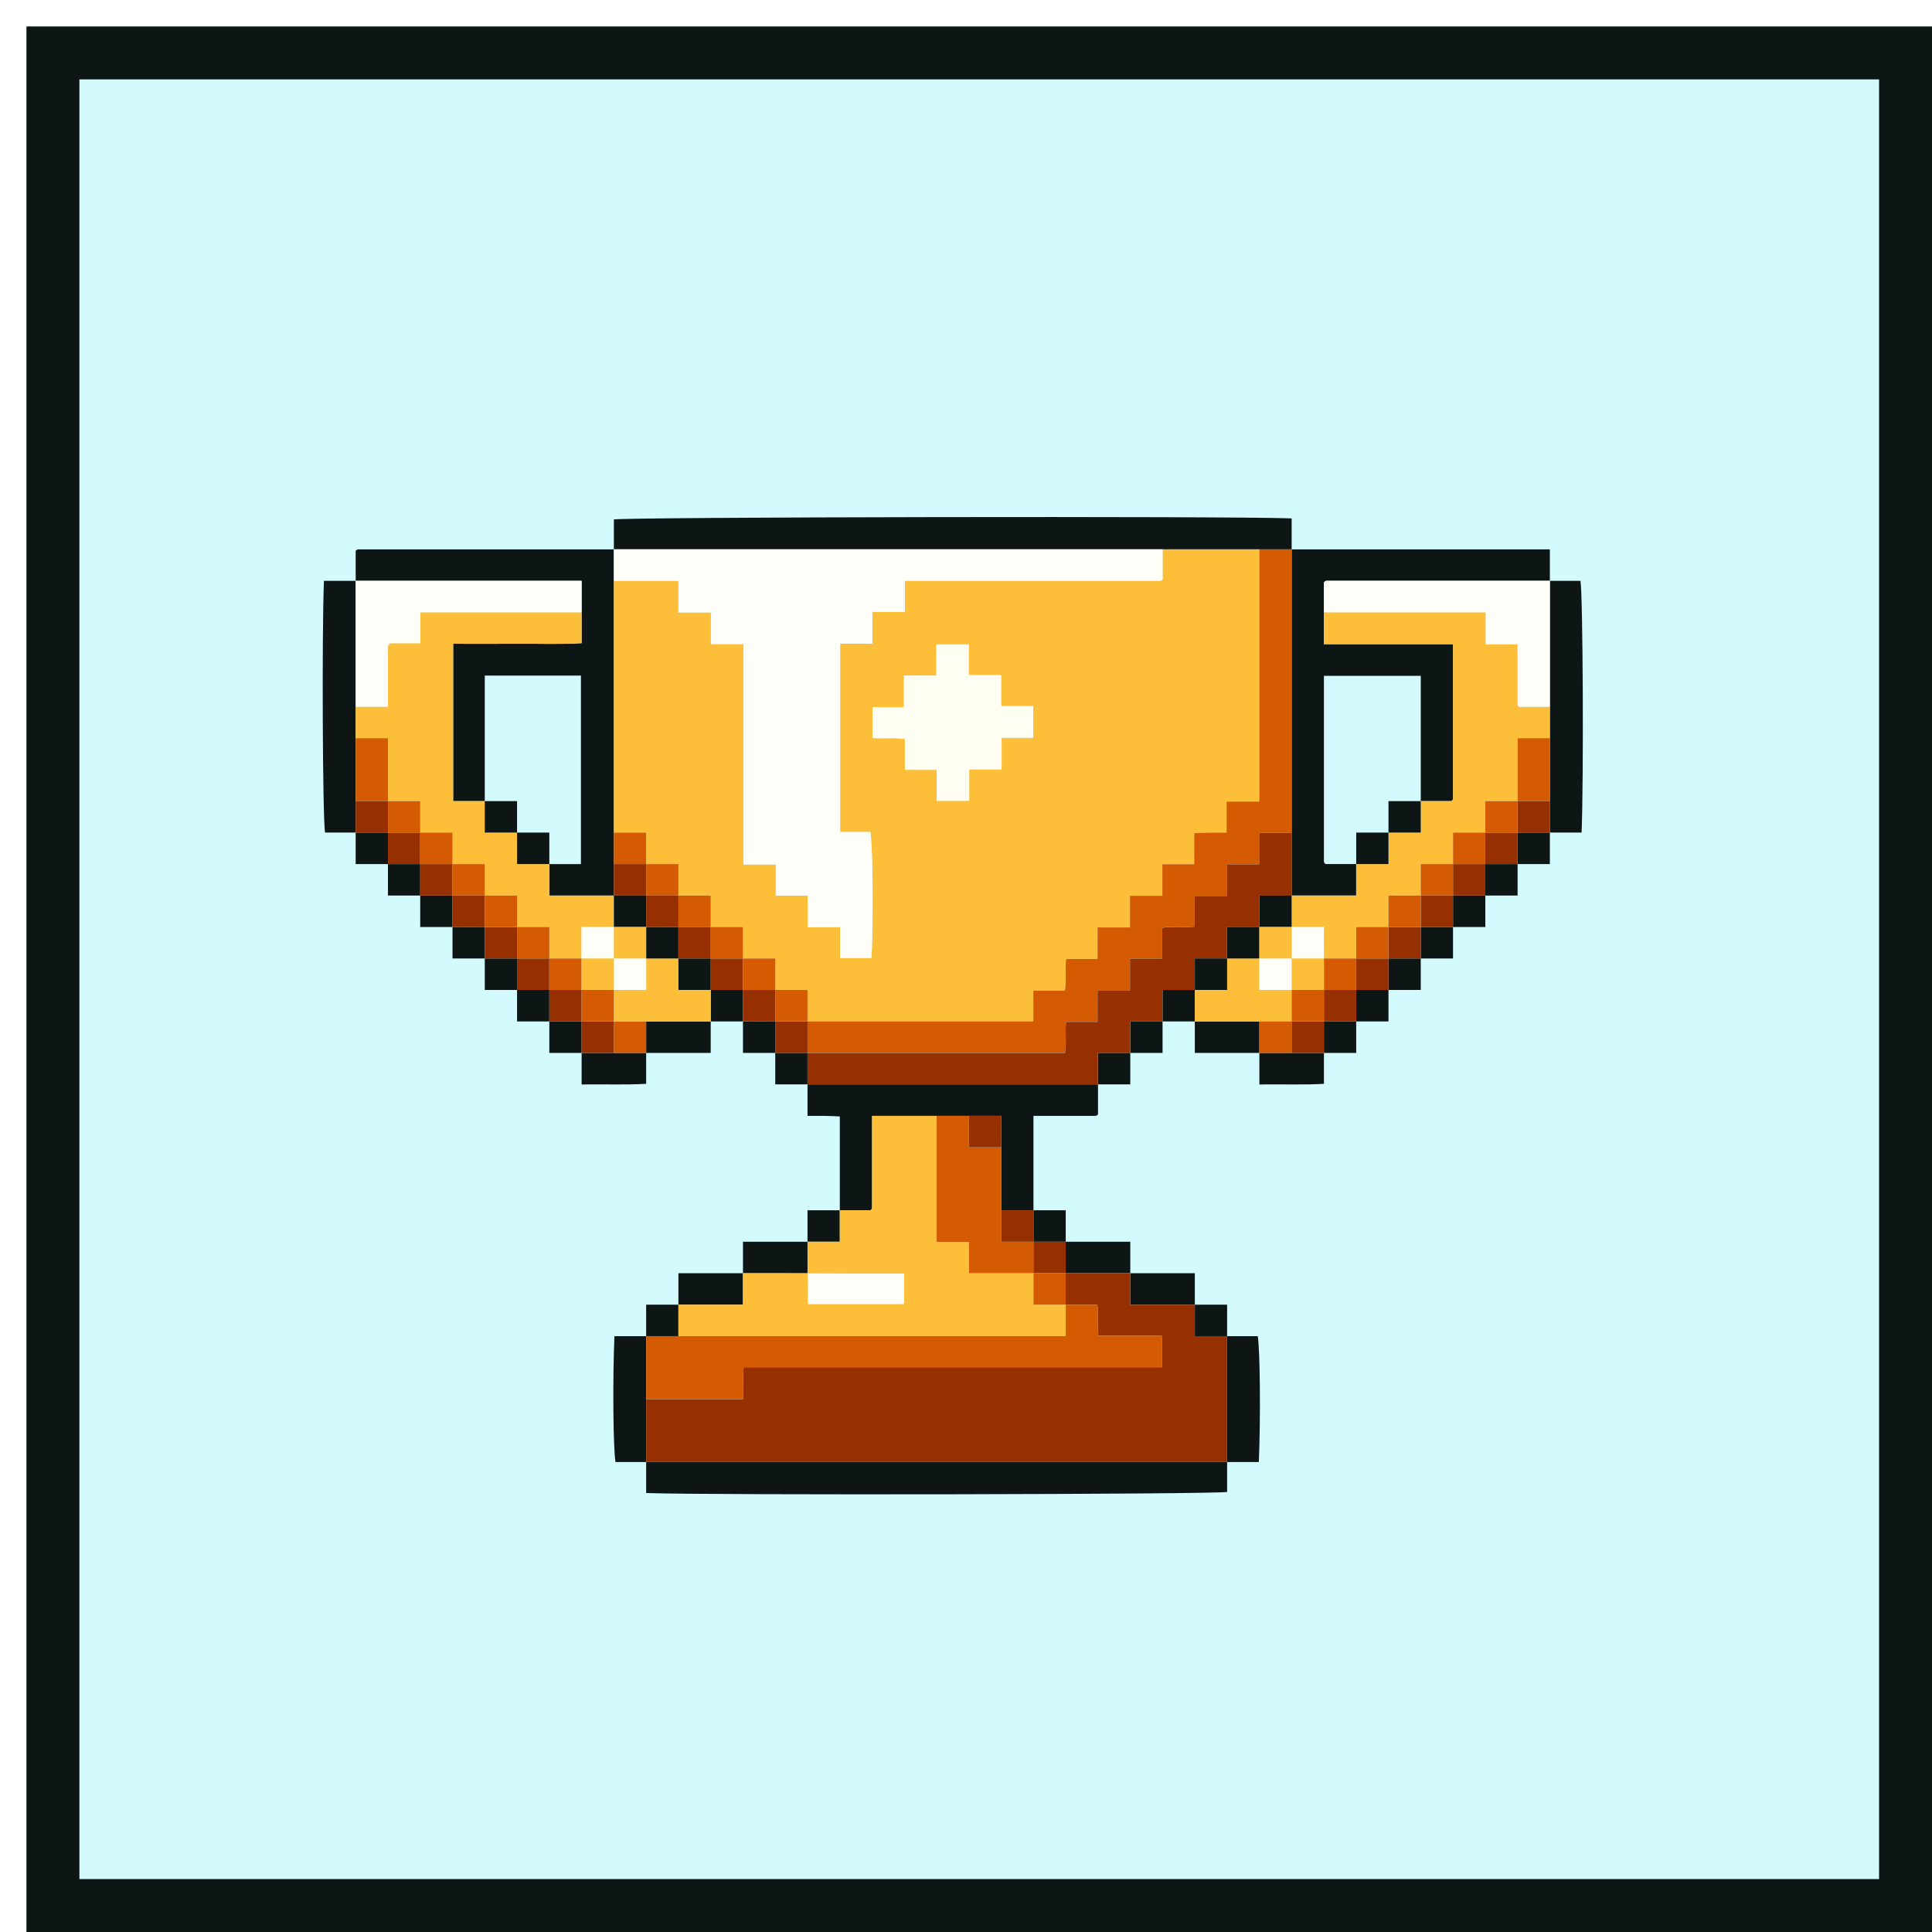 <svg width="73" height="73" viewBox="0 0 73 73" fill="none" xmlns="http://www.w3.org/2000/svg">
    <g filter="url(#filter0_d_2788_4002)">
        <rect width="72" height="72" fill="#D3FBFE" />
        <rect x="1" y="1" width="70" height="70" stroke="#0D1615" stroke-width="2" />
    </g>
    <g clip-path="url(#clip0_2788_4002)">
        <path
            d="M13.439 21.946V20.82C13.452 20.805 13.463 20.789 13.48 20.777C13.495 20.766 13.515 20.757 13.532 20.757C16.752 20.757 19.974 20.757 23.195 20.757V33.838H20.756V32.649H21.95V25.527H18.317V30.27H17.123V24.324C17.957 24.324 18.766 24.329 19.574 24.323C20.376 24.317 21.177 24.349 21.976 24.302V21.946H13.439Z"
            fill="#0D1615" />
        <path
            d="M48.805 20.757H58.561V21.946C55.746 21.946 52.932 21.946 50.116 21.946C50.099 21.946 50.079 21.956 50.065 21.966C50.049 21.977 50.038 21.995 50.024 22.009V24.34H54.902C54.902 26.31 54.902 28.245 54.902 30.18C54.902 30.197 54.893 30.216 54.882 30.23C54.871 30.245 54.854 30.256 54.838 30.269H53.683V25.537H50.024C50.024 27.894 50.024 30.225 50.024 32.556C50.024 32.573 50.034 32.592 50.045 32.607C50.056 32.623 50.073 32.634 50.088 32.648H51.243V33.837H48.804V20.757H48.805Z"
            fill="#0D1615" />
        <path
            d="M23.195 20.757V19.627C23.75 19.535 46.45 19.497 48.805 19.587V20.757H23.195Z"
            fill="#0D1615" />
        <path
            d="M46.366 55.243V56.373C45.813 56.465 26.735 56.501 24.415 56.413V55.243H46.366Z"
            fill="#0D1615" />
        <path
            d="M31.732 45.73V42.184C31.541 42.176 31.349 42.167 31.155 42.163C30.955 42.16 30.754 42.163 30.512 42.163V40.974H41.488V42.109C41.476 42.119 41.462 42.134 41.445 42.144C41.429 42.154 41.41 42.163 41.393 42.163C40.624 42.163 39.856 42.163 39.049 42.163V45.731H37.829V42.163H32.951C32.951 43.348 32.951 44.493 32.951 45.638C32.951 45.655 32.941 45.674 32.932 45.689C32.922 45.706 32.906 45.719 32.895 45.731H31.732V45.73Z"
            fill="#0D1615" />
        <path
            d="M13.439 31.459H12.282C12.19 30.941 12.159 23.96 12.24 21.946H13.439V31.459Z"
            fill="#0D1615" />
        <path
            d="M58.561 21.946H59.718C59.81 22.464 59.842 29.445 59.76 31.459H58.561V21.946Z"
            fill="#0D1615" />
        <path
            d="M46.366 50.486H47.523C47.611 50.978 47.635 53.561 47.565 55.243H46.366V50.486Z"
            fill="#0D1615" />
        <path
            d="M24.415 55.243H23.257C23.169 54.752 23.145 52.169 23.216 50.486H24.415V55.243Z"
            fill="#0D1615" />
        <path d="M47.585 39.784H45.146V38.595H47.585V39.784Z" fill="#0D1615" />
        <path
            d="M24.415 39.784V40.952C23.617 40.999 22.817 40.959 21.976 40.978V39.785H24.415V39.784Z"
            fill="#0D1615" />
        <path
            d="M50.024 39.784V40.952C49.227 40.999 48.427 40.959 47.585 40.978V39.785H50.024V39.784Z"
            fill="#0D1615" />
        <path d="M28.073 48.108V46.919H30.512V48.108H28.073Z" fill="#0D1615" />
        <path d="M40.268 46.919H42.707V48.108H40.268V46.919Z" fill="#0D1615" />
        <path d="M25.634 49.297V48.108H28.073V49.297H25.634Z" fill="#0D1615" />
        <path d="M42.707 48.108H45.146V49.297H42.707V48.108Z" fill="#0D1615" />
        <path d="M26.854 38.595V39.784H24.415V38.595H26.854Z" fill="#0D1615" />
        <path d="M14.659 32.649H13.439V31.459H14.659V32.649Z" fill="#0D1615" />
        <path d="M58.561 31.459V32.649H57.342V31.459H58.561Z" fill="#0D1615" />
        <path d="M15.878 33.838H14.659V32.649H15.878V33.838Z" fill="#0D1615" />
        <path d="M57.342 32.649V33.838H56.122V32.649H57.342Z" fill="#0D1615" />
        <path d="M17.098 35.027H15.878V33.838H17.098V35.027Z" fill="#0D1615" />
        <path d="M56.122 33.838V35.027H54.902V33.838H56.122Z" fill="#0D1615" />
        <path d="M18.317 36.216H17.098V35.027H18.317V36.216Z" fill="#0D1615" />
        <path d="M53.683 36.216V37.405H52.463V36.216H53.683Z" fill="#0D1615" />
        <path d="M20.756 38.595H19.537V37.405H20.756V38.595Z" fill="#0D1615" />
        <path d="M28.073 38.595H26.854V37.405H28.073V38.595Z" fill="#0D1615" />
        <path d="M45.146 38.595H43.927V37.405H45.146V38.595Z" fill="#0D1615" />
        <path d="M52.463 37.405V38.595H51.244V37.405H52.463Z" fill="#0D1615" />
        <path d="M21.976 39.784H20.756V38.595H21.976V39.784Z" fill="#0D1615" />
        <path d="M54.902 35.027V36.216H53.683V35.027H54.902Z" fill="#0D1615" />
        <path d="M29.293 39.784H28.073V38.595H29.293V39.784Z" fill="#0D1615" />
        <path d="M43.927 38.595V39.784H42.707V38.595H43.927Z" fill="#0D1615" />
        <path d="M19.537 37.405H18.317V36.216H19.537V37.405Z" fill="#0D1615" />
        <path d="M51.244 38.595V39.784H50.024V38.595H51.244Z" fill="#0D1615" />
        <path d="M30.512 40.973H29.293V39.784H30.512V40.973Z" fill="#0D1615" />
        <path d="M42.707 39.784V40.973H41.488V39.784H42.707Z" fill="#0D1615" />
        <path d="M39.049 45.73H40.268V46.919H39.049V45.73Z" fill="#0D1615" />
        <path d="M24.415 50.486V49.297H25.634V50.486H24.415Z" fill="#0D1615" />
        <path d="M45.146 49.297H46.366V50.486H45.146V49.297Z" fill="#0D1615" />
        <path d="M30.512 46.919V45.73H31.732V46.919H30.512Z" fill="#0D1615" />
        <path
            d="M43.927 20.757H47.585V30.285H46.348V31.459C46.127 31.459 45.927 31.457 45.727 31.459C45.532 31.463 45.337 31.473 45.124 31.48V32.652H43.921V33.846H42.696V35.04H41.472V36.234H40.284C40.24 36.636 40.306 37.026 40.239 37.427H39.045V38.593H30.513V37.404H29.294V36.215H28.074V35.026H26.855V33.837H25.635V32.648H24.416V31.458H23.196V21.946H25.638V23.141H26.865V24.337H28.09V32.666H29.316V33.841H30.521V35.038H31.748V36.198H32.931C33.002 34.745 32.978 31.939 32.887 31.439H31.746V24.32H32.963V23.123H34.19V21.947C37.418 21.947 40.626 21.947 43.833 21.947C43.851 21.947 43.871 21.939 43.885 21.929C43.902 21.919 43.915 21.902 43.929 21.89V20.759L43.927 20.757ZM39.038 26.683H37.827V25.51H36.602V24.351H35.378V25.528H34.154V26.722H32.969V27.88C33.382 27.923 33.782 27.859 34.191 27.924V29.088H35.395V30.258H36.62V29.07H37.844V27.877H39.037V26.684L39.038 26.683Z"
            fill="#FDBF39" />
        <path
            d="M43.927 20.757V21.888C43.913 21.901 43.9 21.917 43.883 21.927C43.867 21.936 43.848 21.945 43.831 21.945C40.623 21.945 37.416 21.945 34.188 21.945V23.121H32.961V24.317H31.744V31.437H32.884C32.976 31.936 32.999 34.743 32.928 36.196H31.745V35.035H30.518V33.839H29.313V32.664H28.088V24.335H26.862V23.139H25.635V21.944H23.194V20.754H43.926L43.927 20.757Z"
            fill="#FEFEF9" />
        <path
            d="M13.439 27.892V26.703H14.659C14.659 25.913 14.659 25.164 14.659 24.415C14.659 24.398 14.668 24.379 14.679 24.365C14.69 24.349 14.709 24.339 14.748 24.303H15.882V23.135H21.974V24.302C21.176 24.349 20.374 24.317 19.573 24.323C18.765 24.329 17.956 24.324 17.122 24.324V30.27H18.316V31.459H19.535V32.649H20.755V33.838H23.194V35.027H21.974V36.216H20.755V35.027H19.535V33.838H18.316V32.649H17.096V31.459H15.877V30.27H14.657V27.892H13.438H13.439Z"
            fill="#FDBF39" />
        <path
            d="M21.976 23.135H15.883V24.303H14.749C14.71 24.337 14.691 24.349 14.681 24.365C14.669 24.379 14.66 24.398 14.66 24.415C14.66 25.164 14.66 25.913 14.66 26.703H13.44V21.946H21.977V23.135H21.976Z"
            fill="#FEFEF9" />
        <path d="M23.195 31.459H24.415V32.649H23.195V31.459Z" fill="#D55B02" />
        <path d="M23.195 32.649H24.415V33.838H23.195V32.649Z" fill="#963000" />
        <path
            d="M30.512 38.595H39.044V37.428H40.238C40.305 37.029 40.239 36.637 40.283 36.235H41.471V35.041H42.695V33.847H43.919V32.653H45.123V31.481C45.337 31.474 45.532 31.464 45.726 31.461C45.926 31.457 46.126 31.461 46.346 31.461V30.286H47.584V20.757H48.804V31.459H47.581V32.655H46.355V33.85H45.129V35.014C44.716 35.052 44.315 34.995 43.904 35.053V36.22H42.699V37.415H41.473V38.61H40.283C40.24 39.013 40.305 39.403 40.243 39.781H30.513V38.592L30.512 38.595Z"
            fill="#D55B02" />
        <path
            d="M58.561 26.703V27.892H57.342V30.27H56.122V31.459H54.902V32.649H53.683V33.838H52.463V35.027H51.244V36.216H50.024V35.027H48.805V33.838H51.244V32.649H52.463V31.459H53.683V30.27H54.838C54.852 30.257 54.87 30.247 54.882 30.231C54.893 30.217 54.902 30.198 54.902 30.181C54.902 28.246 54.902 26.311 54.902 24.341H50.024V23.136H56.139V24.345H57.342C57.342 25.114 57.342 25.863 57.342 26.612C57.342 26.629 57.35 26.649 57.361 26.663C57.372 26.679 57.389 26.691 57.404 26.705H58.56L58.561 26.703Z"
            fill="#FDBF39" />
        <path
            d="M30.512 39.784H40.242C40.304 39.406 40.239 39.016 40.282 38.612H41.472V37.417H42.698V36.222H43.902V35.056C44.313 34.997 44.713 35.054 45.128 35.016V33.852H46.354V32.657H47.579V31.462H48.803V33.84H47.583V35.029H46.363V36.219H45.144V37.408H43.924V38.597H42.705V39.786H41.485V40.975H30.51V39.786L30.512 39.784Z"
            fill="#963000" />
        <path
            d="M58.561 26.703H57.405C57.39 26.69 57.373 26.678 57.362 26.661C57.352 26.647 57.343 26.628 57.343 26.61C57.343 25.861 57.343 25.112 57.343 24.342H56.14V23.134H50.026V22.008C50.039 21.994 50.05 21.977 50.066 21.965C50.081 21.954 50.1 21.945 50.117 21.945C52.932 21.945 55.746 21.945 58.562 21.945V26.701L58.561 26.703Z"
            fill="#FEFEF9" />
        <path
            d="M45.146 49.297V50.486H46.366V55.243H24.415V52.865H28.073C28.073 52.631 28.071 52.436 28.073 52.241C28.077 52.051 28.087 51.861 28.094 51.66H43.898V50.471H41.5C41.462 50.068 41.52 49.678 41.463 49.298H40.267V48.109H42.706V49.298H45.145L45.146 49.297Z"
            fill="#963000" />
        <path
            d="M30.512 46.919H31.732V45.73H32.895C32.906 45.718 32.921 45.705 32.932 45.688C32.941 45.673 32.951 45.654 32.951 45.637C32.951 44.492 32.951 43.347 32.951 42.162H35.39V46.926H36.616V48.108H39.049V49.297H40.268V50.486H25.634V49.297H28.073V48.108C28.887 48.108 29.699 48.108 30.522 48.115C30.532 48.497 30.532 48.887 30.532 49.271H34.156V48.122C32.932 48.122 31.722 48.122 30.522 48.115C30.512 47.711 30.512 47.315 30.512 46.919Z"
            fill="#FDBF39" />
        <path
            d="M39.049 48.108H36.616V46.926H35.39V42.162H36.61V43.351H37.829V46.919H39.049V48.108Z"
            fill="#D55B02" />
        <path d="M37.829 43.351H36.61V42.162H37.829V43.351Z" fill="#963000" />
        <path d="M39.049 46.919H37.829V45.73H39.049V46.919Z" fill="#963000" />
        <path d="M13.439 27.892H14.659V30.27H13.439V27.892Z" fill="#D55B02" />
        <path d="M13.439 30.27H14.659V31.459H13.439V30.27Z" fill="#963000" />
        <path d="M57.342 30.27V27.892H58.561V30.27H57.342Z" fill="#D55B02" />
        <path d="M57.342 30.27H58.561V31.459H57.342V30.27Z" fill="#963000" />
        <path
            d="M25.634 50.486H40.268V49.297H41.465C41.521 49.677 41.462 50.067 41.501 50.47H43.899V51.659H28.095C28.088 51.861 28.078 52.05 28.074 52.239C28.071 52.434 28.074 52.631 28.074 52.864H24.416V50.485H25.635L25.634 50.486Z"
            fill="#D55B02" />
        <path d="M45.146 38.595V37.405H46.366V36.216H47.585V37.405H48.805V38.595H45.146Z"
            fill="#FDBF39" />
        <path d="M47.585 38.595H48.805V39.784H47.585V38.595Z" fill="#D55B02" />
        <path d="M21.976 39.784V38.595H23.195V39.784H21.976Z" fill="#963000" />
        <path d="M23.195 39.784V38.595H24.415V39.784H23.195Z" fill="#D55B02" />
        <path d="M48.805 39.784V38.595H50.024V39.784H48.805Z" fill="#963000" />
        <path d="M39.049 48.108V46.919H40.268V48.108H39.049Z" fill="#963000" />
        <path
            d="M24.415 38.595H23.195V37.405H24.415V36.216H25.634V37.405H26.854V38.595H24.415Z"
            fill="#FDBF39" />
        <path d="M15.878 32.649H14.659V31.459H15.878V32.649Z" fill="#963000" />
        <path d="M57.342 32.649H56.122V31.459H57.342V32.649Z" fill="#963000" />
        <path d="M17.098 33.838H15.878V32.649H17.098V33.838Z" fill="#963000" />
        <path d="M56.122 33.838H54.902V32.649H56.122V33.838Z" fill="#963000" />
        <path d="M18.317 35.027H17.098V33.838H18.317V35.027Z" fill="#963000" />
        <path d="M54.902 35.027H53.683V33.838H54.902V35.027Z" fill="#963000" />
        <path d="M19.537 36.216H18.317V35.027H19.537V36.216Z" fill="#963000" />
        <path d="M52.463 37.405H51.244V36.216H52.463V37.405Z" fill="#963000" />
        <path d="M53.683 35.027V36.216H52.463V35.027H53.683Z" fill="#963000" />
        <path d="M21.976 38.595H20.756V37.405H21.976V38.595Z" fill="#963000" />
        <path d="M19.537 37.405V36.216H20.756V37.405H19.537Z" fill="#963000" />
        <path d="M28.073 37.405H26.854V36.216H28.073V37.405Z" fill="#963000" />
        <path d="M29.293 38.595H28.073V37.405H29.293V38.595Z" fill="#963000" />
        <path d="M51.244 38.595H50.024V37.405H51.244V38.595Z" fill="#963000" />
        <path d="M30.512 38.595V39.784H29.293V38.595H30.512Z" fill="#963000" />
        <path
            d="M39.038 26.683V27.875H37.845V29.069H36.621V30.257H35.396V29.087H34.193V27.923C33.783 27.857 33.383 27.923 32.971 27.879V26.721H34.155V25.527H35.379V24.349H36.604V25.509H37.828V26.681H39.039L39.038 26.683Z"
            fill="#FFFEF3" />
        <path d="M24.415 33.838V32.649H25.634V33.838H24.415Z" fill="#D55B02" />
        <path d="M25.634 33.838H26.854V35.027H25.634V33.838Z" fill="#D55B02" />
        <path d="M29.293 37.405H28.073V36.216H29.293V37.405Z" fill="#D55B02" />
        <path d="M30.512 38.595H29.293V37.405H30.512V38.595Z" fill="#D55B02" />
        <path d="M28.073 36.216H26.854V35.027H28.073V36.216Z" fill="#D55B02" />
        <path d="M15.878 31.459H14.659V30.27H15.878V31.459Z" fill="#D55B02" />
        <path d="M18.317 30.27H19.537V31.459H18.317V30.27Z" fill="#0D1615" />
        <path d="M17.098 32.649H15.878V31.459H17.098V32.649Z" fill="#D55B02" />
        <path d="M19.537 31.459H20.756V32.649H19.537V31.459Z" fill="#0D1615" />
        <path d="M18.317 33.838H17.098V32.649H18.317V33.838Z" fill="#D55B02" />
        <path d="M19.537 35.027H18.317V33.838H19.537V35.027Z" fill="#D55B02" />
        <path d="M23.195 33.838H24.415V35.027H23.195V33.838Z" fill="#0D1615" />
        <path d="M20.756 37.405V36.216H21.976V37.405H20.756Z" fill="#D55B02" />
        <path d="M21.976 36.216V35.027H23.195V36.216H21.976Z" fill="#FEFEF9" />
        <path d="M20.756 36.216H19.537V35.027H20.756V36.216Z" fill="#D55B02" />
        <path d="M52.463 31.459V30.27H53.683V31.459H52.463Z" fill="#0D1615" />
        <path d="M57.342 31.459H56.122V30.27H57.342V31.459Z" fill="#D55B02" />
        <path d="M51.244 32.649V31.459H52.463V32.649H51.244Z" fill="#0D1615" />
        <path d="M56.122 32.649H54.902V31.459H56.122V32.649Z" fill="#D55B02" />
        <path d="M54.902 33.838H53.683V32.649H54.902V33.838Z" fill="#D55B02" />
        <path d="M47.585 35.027V33.838H48.805V35.027H47.585Z" fill="#0D1615" />
        <path d="M53.683 35.027H52.463V33.838H53.683V35.027Z" fill="#D55B02" />
        <path d="M48.805 35.027H50.024V36.216H48.805V35.027Z" fill="#FEFEF9" />
        <path d="M51.244 37.405H50.024V36.216H51.244V37.405Z" fill="#D55B02" />
        <path d="M52.463 35.027V36.216H51.244V35.027H52.463Z" fill="#D55B02" />
        <path d="M46.366 36.216V37.405H45.146V36.216H46.366Z" fill="#0D1615" />
        <path d="M47.585 36.216H46.366V35.027H47.585V36.216Z" fill="#0D1615" />
        <path d="M39.049 48.108H40.268V49.297H39.049V48.108Z" fill="#D55B02" />
        <path d="M30.532 48.124H34.156V49.272H30.532V48.124Z" fill="#FEFEF9" />
        <path d="M48.805 37.405H47.585V36.216H48.805V37.405Z" fill="#FEFEF9" />
        <path d="M50.024 37.405V38.595H48.805V37.405H50.024Z" fill="#D55B02" />
        <path d="M21.976 38.595V37.405H23.195V38.595H21.976Z" fill="#D55B02" />
        <path d="M24.415 36.216V37.405H23.195V36.216H24.415Z" fill="#FEFEF9" />
        <path d="M25.634 36.216H24.415V35.027H25.634V36.216Z" fill="#0D1615" />
        <path d="M26.854 36.216V37.405H25.634V36.216H26.854Z" fill="#0D1615" />
        <path d="M25.634 35.027H24.415V33.838H25.634V35.027Z" fill="#963000" />
        <path d="M26.854 36.216H25.634V35.027H26.854V36.216Z" fill="#963000" />
        <path d="M24.415 35.027V36.216H23.195V35.027H24.415Z" fill="#FDBF39" />
        <path d="M23.195 36.216V37.405H21.976V36.216H23.195Z" fill="#FDBF39" />
        <path d="M48.805 36.216H47.585V35.027H48.805V36.216Z" fill="#FDBF39" />
        <path d="M50.024 37.405H48.805V36.216H50.024V37.405Z" fill="#FDBF39" />
    </g>
    <defs>
        <filter id="filter0_d_2788_4002" x="0" y="0" width="73" height="73"
            filterUnits="userSpaceOnUse" color-interpolation-filters="sRGB">
            <feFlood flood-opacity="0" result="BackgroundImageFix" />
            <feColorMatrix in="SourceAlpha" type="matrix"
                values="0 0 0 0 0 0 0 0 0 0 0 0 0 0 0 0 0 0 127 0" result="hardAlpha" />
            <feOffset dx="1" dy="1" />
            <feComposite in2="hardAlpha" operator="out" />
            <feColorMatrix type="matrix" values="0 0 0 0 0 0 0 0 0 0 0 0 0 0 0 0 0 0 1 0" />
            <feBlend mode="normal" in2="BackgroundImageFix" result="effect1_dropShadow_2788_4002" />
            <feBlend mode="normal" in="SourceGraphic" in2="effect1_dropShadow_2788_4002"
                result="shape" />
        </filter>
        <clipPath id="clip0_2788_4002">
            <rect width="50" height="44" fill="white" transform="translate(11 16)" />
        </clipPath>
    </defs>
</svg>
    